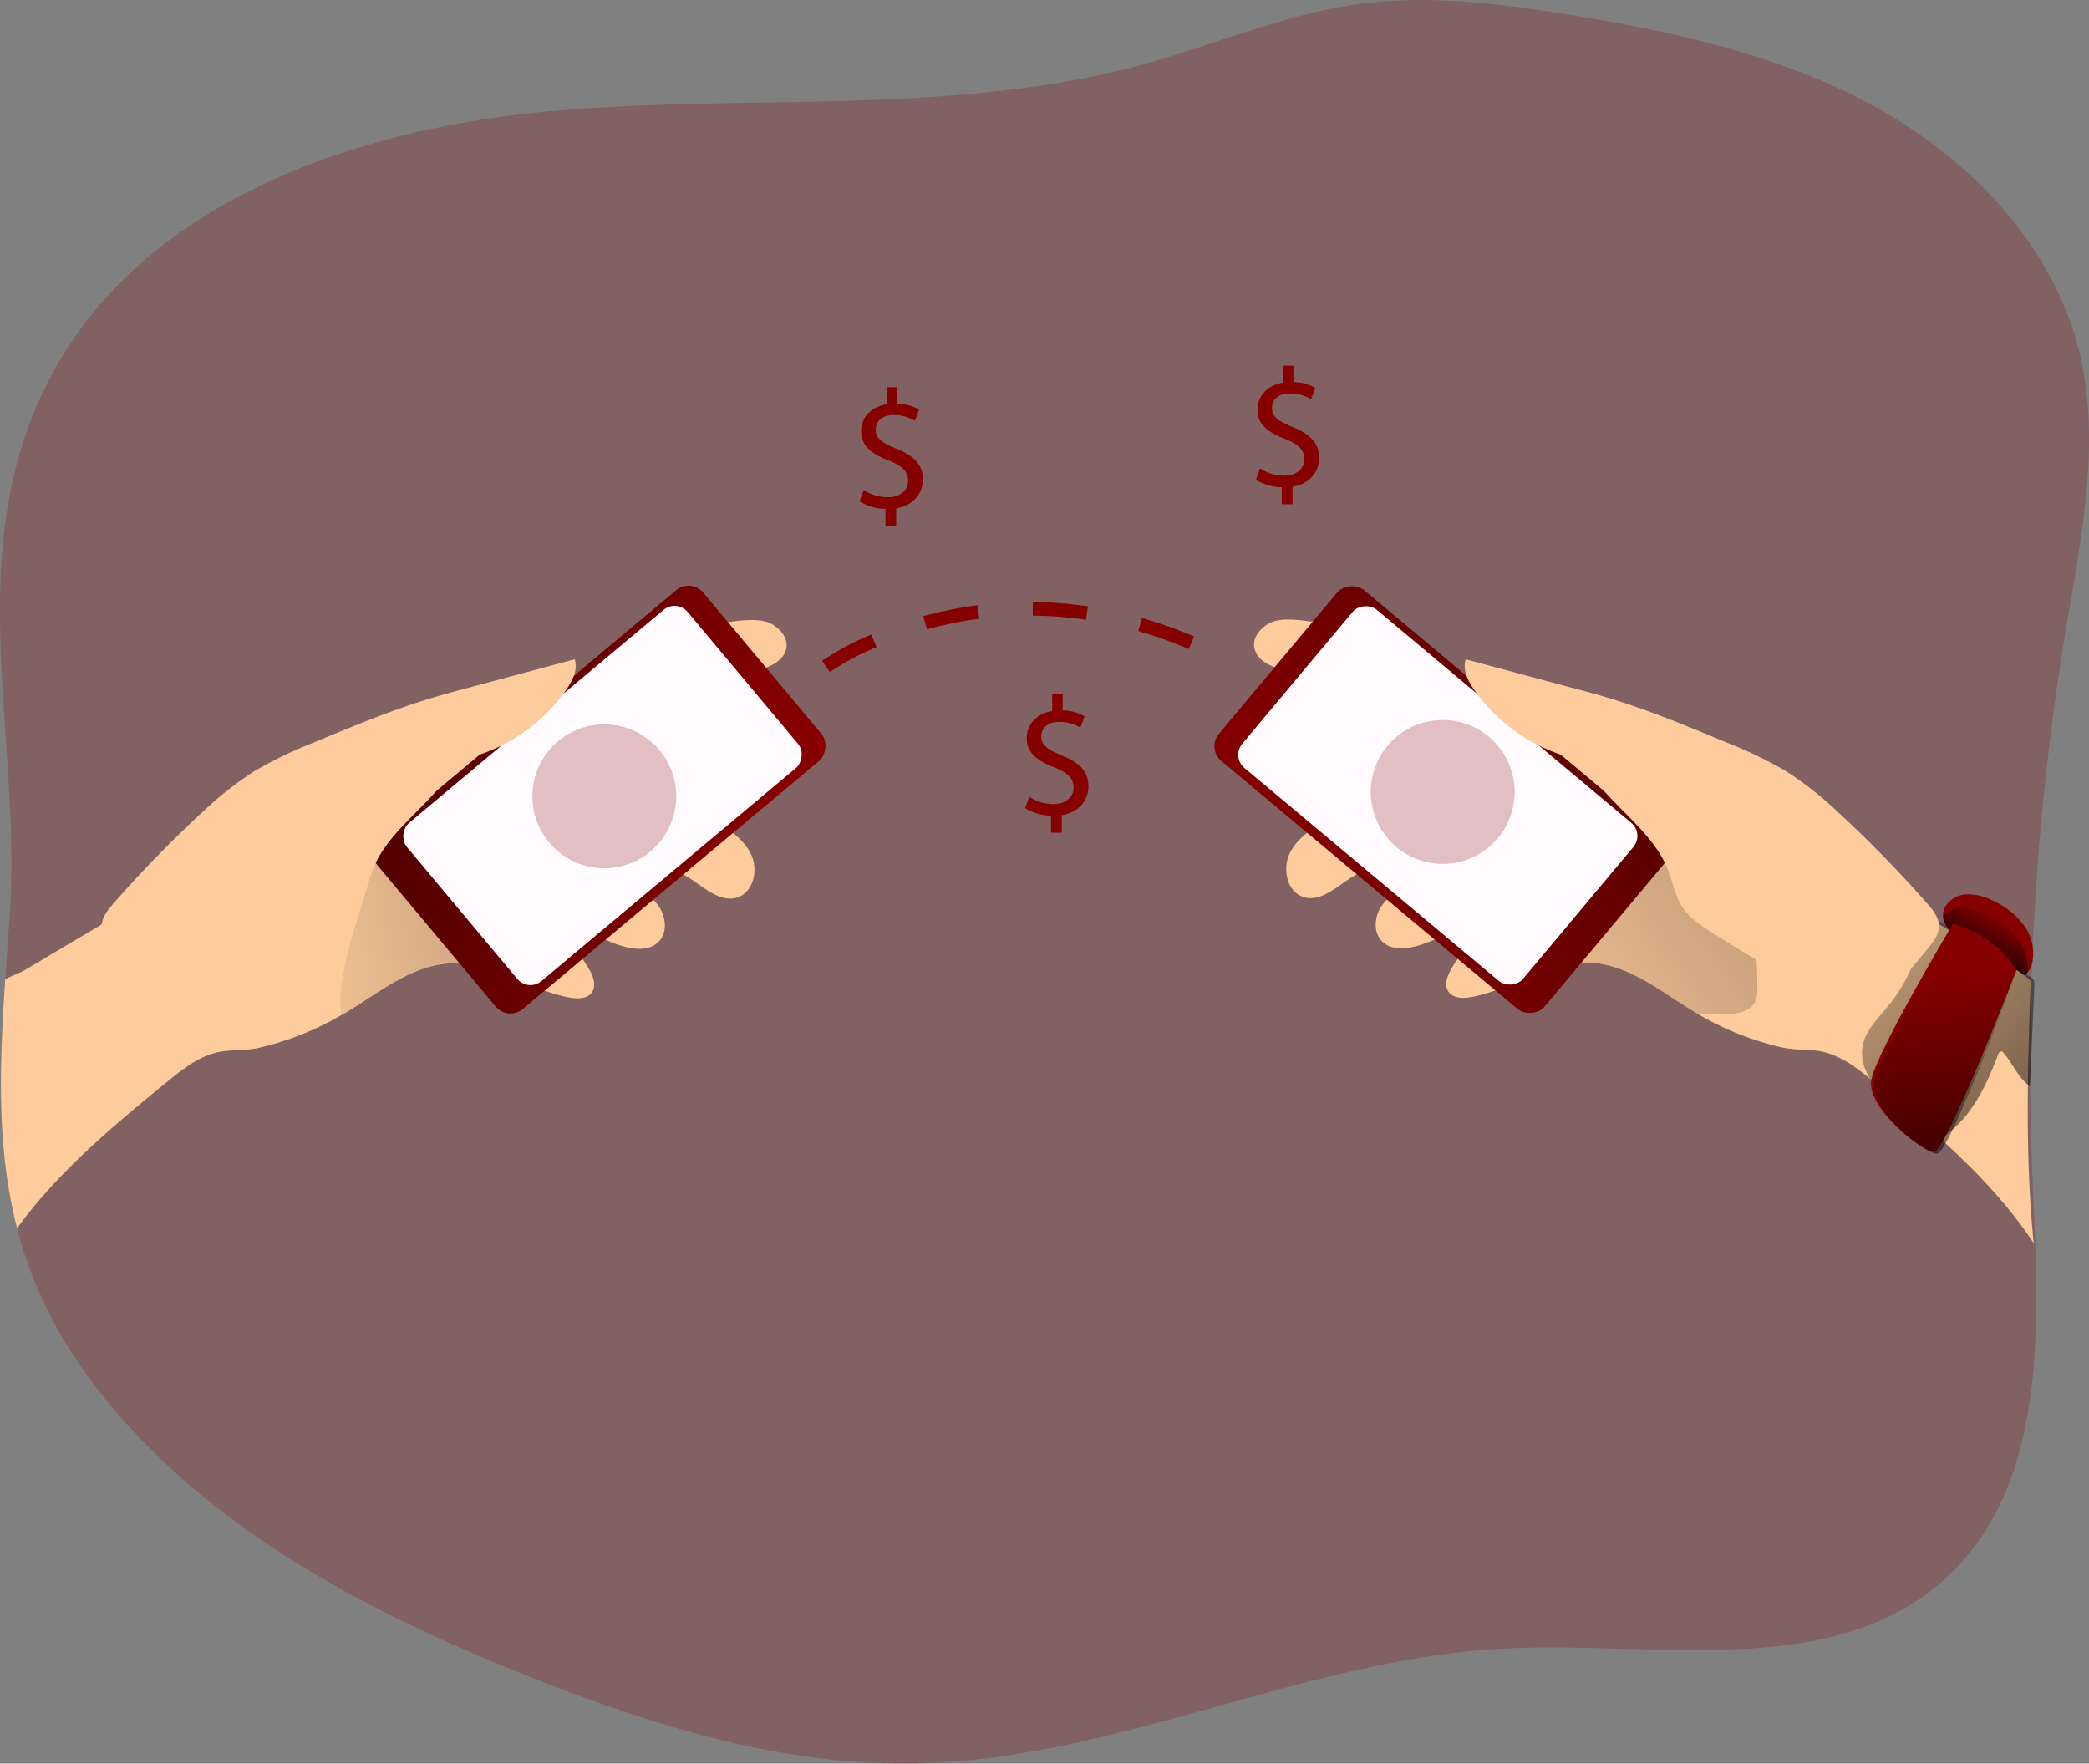 <svg id="Layer_1" data-name="Layer 1" xmlns="http://www.w3.org/2000/svg" xmlns:xlink="http://www.w3.org/1999/xlink" viewBox="0 0 556.18 469.53"><rect x="0" y="0" width="556.18" height="469.53" fill="#808080" stroke="none"/><defs><linearGradient id="linear-gradient" x1="539.08" y1="251.92" x2="530.95" y2="266.56" gradientUnits="userSpaceOnUse"><stop offset="0" stop-color="#010101" stop-opacity="0"/><stop offset="0.95" stop-color="#010101"/></linearGradient><linearGradient id="linear-gradient-2" x1="72.17" y1="259.86" x2="412.86" y2="182.46" xlink:href="#linear-gradient"/><linearGradient id="linear-gradient-3" x1="212.75" y1="230.59" x2="-55.36" y2="174.94" gradientTransform="translate(-109.93 206.39) rotate(-50.07)" xlink:href="#linear-gradient"/><linearGradient id="linear-gradient-4" x1="466.1" y1="225.45" x2="629.25" y2="380.46" xlink:href="#linear-gradient"/><linearGradient id="linear-gradient-5" x1="392.53" y1="287.87" x2="749.34" y2="43.85" xlink:href="#linear-gradient"/><linearGradient id="linear-gradient-6" x1="344.05" y1="245.45" x2="636.01" y2="89.35" gradientTransform="translate(470.94 661.72) rotate(-129.93)" xlink:href="#linear-gradient"/><linearGradient id="linear-gradient-7" x1="522.74" y1="266.47" x2="533.22" y2="366.92" xlink:href="#linear-gradient"/></defs><title>Transfer Money 3</title><path d="M556.47,175.26a707.55,707.55,0,0,0-8.85,148.45c1.65,36.89,4.08,79.55-23.22,104.46-29.8,27.22-76.23,16.82-116.54,18.67-53.67,2.46-104.07,29.64-157.77,30.65-35.12.69-69.42-9.94-102.07-22.84-41.46-16.4-82.54-37.53-111.38-71.53C22.93,367,15.12,351.17,10.92,335c-5.39-20.91-4.77-42.47-3.15-66.38.34-5,.73-10.24,1.11-15.51,3.7-49.67-13.94-99.37,11.78-146.27,25.26-46,81.78-65,134.06-69.41S260.64,38.89,311.23,25c19-5.27,37.42-13.28,57-15.94,18.18-2.46,36.66-.23,54.79,2.66,28.68,4.58,57.6,10.85,83,24.95s47.12,37,54,65.18C565.79,125.82,560.52,150.93,556.47,175.26Z" transform="translate(-6.38 -7.99)" fill="#870000" opacity="0.24" style="isolation:isolate"/><path d="M547.46,264.31a6.38,6.38,0,0,1-1.34,2.69,3.54,3.54,0,0,1-1.39,1c-1.89.73-3.93-.47-5.62-1.62a115.39,115.39,0,0,1-10.74-7.89c-2-1.74-4.58-4-4.66-6.63a4.34,4.34,0,0,1,.77-2.77,7,7,0,0,1,5.85-3,14.48,14.48,0,0,1,6.55,1.65,20.62,20.62,0,0,1,8.27,6.51A12.55,12.55,0,0,1,547.46,264.31Z" transform="translate(-6.38 -7.99)" fill="#870000"/><path d="M546.12,267a3.54,3.54,0,0,1-1.39,1c-1.89.73-3.93-.47-5.62-1.62a115.39,115.39,0,0,1-10.74-7.89c-2-1.74-4.58-4-4.66-6.63a7.37,7.37,0,0,1,5.12-2.07,14.74,14.74,0,0,1,6.58,1.65,21.05,21.05,0,0,1,8.28,6.51A12.83,12.83,0,0,1,546.12,267Z" transform="translate(-6.38 -7.99)" fill="url(#linear-gradient)"/><path d="M10.5,270.55c-.42.77,0-.85,0,0Z" transform="translate(-6.38 -7.99)" fill="#fecb9c"/><path d="M215.24,182c-2.38,4.51-9.51,4-12.62,7.94-1.35,1.69-1.7,4-2,6.16-1.38,10.08-2.81,20.13-4.23,30.18,3.89,2.39,7.93,5,9.93,9.13s.73,10-3.58,11.51c-4.66,1.5-8.93-2.74-13.09-5.32-4.85-3.08-12.51-3.42-15.25,1.66,2.74,1.62,5.55,3.35,7.36,6s2.35,6.46.38,9c-2.88,3.58-8.51,2.42-12.78.65s-9.39-3.66-13.09-.88a27,27,0,0,1,7.05,8.16c1.07,1.85,1.84,4.23.65,6s-3.81,1.77-6,1.38c-10.12-1.88-19.29-8.66-29.45-9.12a14.29,14.29,0,0,0-1.85,0c-10.51.31-19.17,7.74-28.22,13.13a9.85,9.85,0,0,1-1.11.61,78.42,78.42,0,0,1-22.1,8.78c-4.05.93-8.09.27-12.05,1.46-4.51,1.35-8.2,4.24-11.86,7.2C36.79,307.51,22,319.75,10.92,335c-5.39-20.91-4.77-42.47-3.15-66.38,2.65-1.15,4.77-2.08,5-2.23q15.7-9.36,31.49-18.64a8,8,0,0,1,2.54-1.15c2.93-.5,5.16,2.27,6.7,4.89,5.16-7.51,12.55-13.44,20.14-18.44,8.39-5.62,17.21-10.55,26-15.52,8.08-4.58,16.2-9.12,24.29-13.71,9-5,18.13-10.16,27.87-13.7,8.32-3,17.06-4.85,25.22-8.28,8.32-3.43,14.17-6.7,23-8.16,3.43-.54,9-1.27,11.94.5S216.82,178.91,215.24,182Z" transform="translate(-6.38 -7.99)" fill="#fecb9c"/><path d="M136.36,259.46c-.62,2.38-3.74,3.27-6.32,3.58a2.5,2.5,0,0,0-1.5,1.31,14.29,14.29,0,0,0-1.85,0c-10.51.31-19.17,7.74-28.22,13.13a9.85,9.85,0,0,1-1.11.61c-.81-2.61-.77-10.08,4.73-27.25,1-3,2.12-7,3-9.9a23.71,23.71,0,0,1,2.24-5.5,25.54,25.54,0,0,1,14.86-10.82,4.32,4.32,0,0,1,3.46.11c1.16.69,1.31,2.27.93,3.51s-1.2,2.34-1.62,3.58c-1.73,4.65,2,9.31,4.89,13.43a50.64,50.64,0,0,1,5.89,10.71A5.84,5.84,0,0,1,136.36,259.46Z" transform="translate(-6.38 -7.99)" fill="url(#linear-gradient-2)"/><rect x="136.34" y="164.33" width="59.26" height="113.09" rx="5.09" transform="translate(222.45 -56.16) rotate(50.07)" fill="#870000"/><rect x="136.34" y="164.33" width="59.26" height="113.09" rx="5.09" transform="translate(222.45 -56.16) rotate(50.07)" fill="url(#linear-gradient-3)"/><rect x="139.33" y="171.02" width="54.91" height="97.49" rx="4.55" transform="translate(221.88 -57.17) rotate(50.07)" fill="#fffbff"/><path d="M61,223.53a92.3,92.3,0,0,1,13.16-10.26A112.51,112.51,0,0,1,90,205.64c10.32-4.29,20.65-8.6,31.34-11.82,3.25-1,6.52-1.86,9.79-2.73l28.27-7.58c.89,2.83-.64,5.83-2.35,8.25a46.31,46.31,0,0,1-21.46,16.6c-2.45.92-5,1.66-7.08,3.29a25.27,25.27,0,0,0-4,4.57c-6.25,8-15.4,14.09-19,23.58-1.21,3.15-1.77,6.59-3.56,9.44-2,3.13-5.2,5.21-8.33,7.18-12,7.59-24.36,15.26-38.16,18.78a9.11,9.11,0,0,1-5.06.24,9.67,9.67,0,0,1-4.06-3.33c-3.68-4.33-7.65-8.55-11.08-13.08-3.3-4.37-1.72-7.11,1.63-10.84A320.63,320.63,0,0,1,61,223.53Z" transform="translate(-6.38 -7.99)" fill="#fecb9c"/><rect x="154.55" y="205.29" width="32.46" height="16.15" transform="translate(223.17 -61.53) rotate(51.09)" fill="#fffbff"/><path d="M547.85,339c-11.32-17.13-27.41-30.45-43.24-43.51-3.62-3-7.31-5.85-11.85-7.2-3.93-1.19-8-.53-12.06-1.46a79,79,0,0,1-22.48-9h0l-.69-.42c-9-5.39-17.71-12.82-28.22-13.13a23.86,23.86,0,0,0-6,.58c-8.54,1.73-16.51,7-25.25,8.58-2.12.39-4.7.39-6-1.38s-.39-4.12.65-6a26.7,26.7,0,0,1,7.09-8.16c-3.7-2.78-8.86-.85-13.09.88s-9.94,2.93-12.78-.65c-2-2.51-1.51-6.32.34-9s4.66-4.35,7.36-6c-2.7-5.08-10.4-4.74-15.25-1.66-4.12,2.58-8.39,6.82-13.05,5.32-4.31-1.47-5.55-7.43-3.62-11.51s6-6.74,9.93-9.13c-1.42-10.05-2.81-20.1-4.23-30.18-.27-2.16-.66-4.47-2-6.16-3.11-4-10.24-3.43-12.58-7.94-1.58-3.08.27-6,3.23-7.81s8.51-1,11.9-.5c8.89,1.46,14.7,4.73,23.06,8.16,8.12,3.43,16.9,5.28,25.18,8.28,9.74,3.54,18.86,8.66,27.91,13.7,8.09,4.59,16.17,9.13,24.29,13.71,8.82,5,17.6,9.9,26,15.52,7.59,5,15,10.93,20.18,18.44,1.5-2.62,3.73-5.39,6.69-4.89a7.72,7.72,0,0,1,2.51,1.15q15.77,9.3,31.53,18.64c.73.42,3.34,2.22,3.73,2.95C546.22,292.17,545.5,316.28,547.85,339Z" transform="translate(-6.38 -7.99)" fill="#fecb9c"/><path d="M525.61,254.84l-4.71-2.48a1.13,1.13,0,0,0-.75-.19,1,1,0,0,0-.55.48,13.4,13.4,0,0,0-1.58,4.7,44.69,44.69,0,0,1-9.18,18.78c-2.52,3.05-5.57,6-6.45,9.83s.57,7.75,2.94,10.77S511,302,514.21,304s6.61,4,9.36,6.72c7.49-4.9,11.61-13.5,14.74-21.89.16-.44.48-1,1-.9a1,1,0,0,1,.53.39c2.46,2.88,3.89,6.67,7,8.89L548,270.5a3.08,3.08,0,0,0-.22-1.65,3.15,3.15,0,0,0-1.4-1.11,125.9,125.9,0,0,1-18.21-11.61" transform="translate(-6.38 -7.99)" fill="url(#linear-gradient-4)"/><path d="M545.46,270.55c0-.85.46.77,0,0Z" transform="translate(-6.38 -7.99)" fill="#fecb9c"/><path d="M474.24,270.82a8.82,8.82,0,0,1-.66,4c-1.31,2.5-4.62,3.08-7.43,3.2a69.78,69.78,0,0,1-7.93-.16h0l-.69-.42c-9-5.39-17.71-12.82-28.22-13.13a23.86,23.86,0,0,0-6,.58,31.8,31.8,0,0,1-5.5-4.85,24.65,24.65,0,0,1-5.7-20.18c2.08-11.93,19-26.91,28.68-12.78a68,68,0,0,0,10.4,12.36c6.12,5.7,15.36,7.12,20.06,14.67C474.16,259,474.24,265,474.24,270.82Z" transform="translate(-6.38 -7.99)" fill="url(#linear-gradient-5)"/><rect x="360.38" y="164.33" width="59.26" height="113.09" rx="5.09" transform="translate(803.32 55.57) rotate(129.93)" fill="#870000"/><rect x="360.38" y="164.33" width="59.26" height="113.09" rx="5.09" transform="translate(803.32 55.57) rotate(129.93)" fill="url(#linear-gradient-6)"/><rect x="361.75" y="171.02" width="54.91" height="97.49" rx="4.55" transform="translate(801.14 54.36) rotate(129.93)" fill="#fffbff"/><path d="M495,223.53a92.77,92.77,0,0,0-13.15-10.26A112.63,112.63,0,0,0,466,205.64c-10.31-4.29-20.65-8.6-31.34-11.82-3.24-1-6.52-1.86-9.79-2.73l-28.27-7.58c-.89,2.83.64,5.83,2.35,8.25a46.31,46.31,0,0,0,21.46,16.6c2.45.92,5,1.66,7.09,3.29a25.61,25.61,0,0,1,4,4.57c6.25,8,15.4,14.09,19.05,23.58,1.21,3.15,1.77,6.59,3.57,9.44,2,3.13,5.19,5.21,8.32,7.18,12.05,7.59,24.36,15.26,38.16,18.78a9.11,9.11,0,0,0,5.06.24,9.76,9.76,0,0,0,4.07-3.33c3.67-4.33,7.65-8.55,11.07-13.08,3.3-4.37,1.72-7.11-1.63-10.84A320.63,320.63,0,0,0,495,223.53Z" transform="translate(-6.38 -7.99)" fill="#fecb9c"/><rect x="368.97" y="205.29" width="32.46" height="16.15" transform="translate(786.79 39.63) rotate(128.91)" fill="#fffbff"/><path d="M227.33,186.88l-2.11-2.95a77.52,77.52,0,0,1,13.12-7l1.43,3.33A74.57,74.57,0,0,0,227.33,186.88Zm95.54-6.1A116.36,116.36,0,0,0,309.44,176l1-3.48a119.22,119.22,0,0,1,13.85,4.93Zm-69.67-5.24-1-3.5a108,108,0,0,1,14.44-2.92l.47,3.6A102.59,102.59,0,0,0,253.2,175.54ZM295.53,173a104.06,104.06,0,0,0-14.18-1.11l0-3.63a108.09,108.09,0,0,1,14.68,1.16Z" transform="translate(-6.38 -7.99)" fill="#870000"/><path d="M242.13,148v-4.54a13.07,13.07,0,0,1-6.88-2l1.08-3a12,12,0,0,0,6.47,1.92c3.19,0,5.35-1.84,5.35-4.4s-1.76-4-5.08-5.34c-4.59-1.8-7.41-3.87-7.41-7.78,0-3.73,2.64-6.56,6.78-7.23v-4.54h2.79v4.36a12.07,12.07,0,0,1,5.84,1.57l-1.13,3a10.82,10.82,0,0,0-5.66-1.53c-3.46,0-4.76,2.07-4.76,3.86,0,2.34,1.66,3.51,5.57,5.12,4.63,1.89,7,4.23,7,8.23,0,3.55-2.48,6.87-7.11,7.63V148Z" transform="translate(-6.38 -7.99)" fill="#870000"/><path d="M347.64,142.23V137.7a13.16,13.16,0,0,1-6.88-2l1.08-3a12,12,0,0,0,6.47,1.93c3.19,0,5.35-1.84,5.35-4.4s-1.76-4-5.08-5.35c-4.58-1.79-7.41-3.86-7.41-7.77,0-3.73,2.65-6.56,6.78-7.24v-4.53h2.79v4.36a12.07,12.07,0,0,1,5.84,1.57l-1.13,3a10.8,10.8,0,0,0-5.65-1.53c-3.47,0-4.77,2.07-4.77,3.86,0,2.34,1.66,3.5,5.57,5.12,4.63,1.89,7,4.23,7,8.23,0,3.55-2.48,6.87-7.1,7.63v4.67Z" transform="translate(-6.38 -7.99)" fill="#870000"/><path d="M286.21,229.68v-4.54a13,13,0,0,1-6.88-2l1.08-3a12,12,0,0,0,6.47,1.93c3.19,0,5.35-1.84,5.35-4.4s-1.75-4-5.08-5.35c-4.58-1.8-7.41-3.87-7.41-7.77,0-3.73,2.65-6.57,6.78-7.24v-4.54h2.79v4.36a12,12,0,0,1,5.84,1.57l-1.12,3a10.88,10.88,0,0,0-5.66-1.53c-3.47,0-4.77,2.07-4.77,3.87,0,2.33,1.66,3.5,5.57,5.12,4.63,1.89,7,4.22,7,8.22,0,3.55-2.47,6.87-7.1,7.64v4.67Z" transform="translate(-6.38 -7.99)" fill="#870000"/><path d="M526.36,253.89S506,288,504.61,295.49s13.44,19.11,16.69,19.11,21.93-48.21,21.93-48.21S539,257.51,526.36,253.89Z" transform="translate(-6.38 -7.99)" fill="#870000"/><path d="M526.87,254.06s-20.06,34.44-21.44,42,13.43,19.1,16.68,19.1,21.28-48.51,21.28-48.51S539.51,257.67,526.87,254.06Z" transform="translate(-6.38 -7.99)" fill="url(#linear-gradient-7)"/><circle cx="160.89" cy="212.01" r="19.15" fill="#870000" opacity="0.24" style="isolation:isolate"/><circle cx="384.11" cy="210.85" r="19.15" fill="#870000" opacity="0.24" style="isolation:isolate"/></svg>